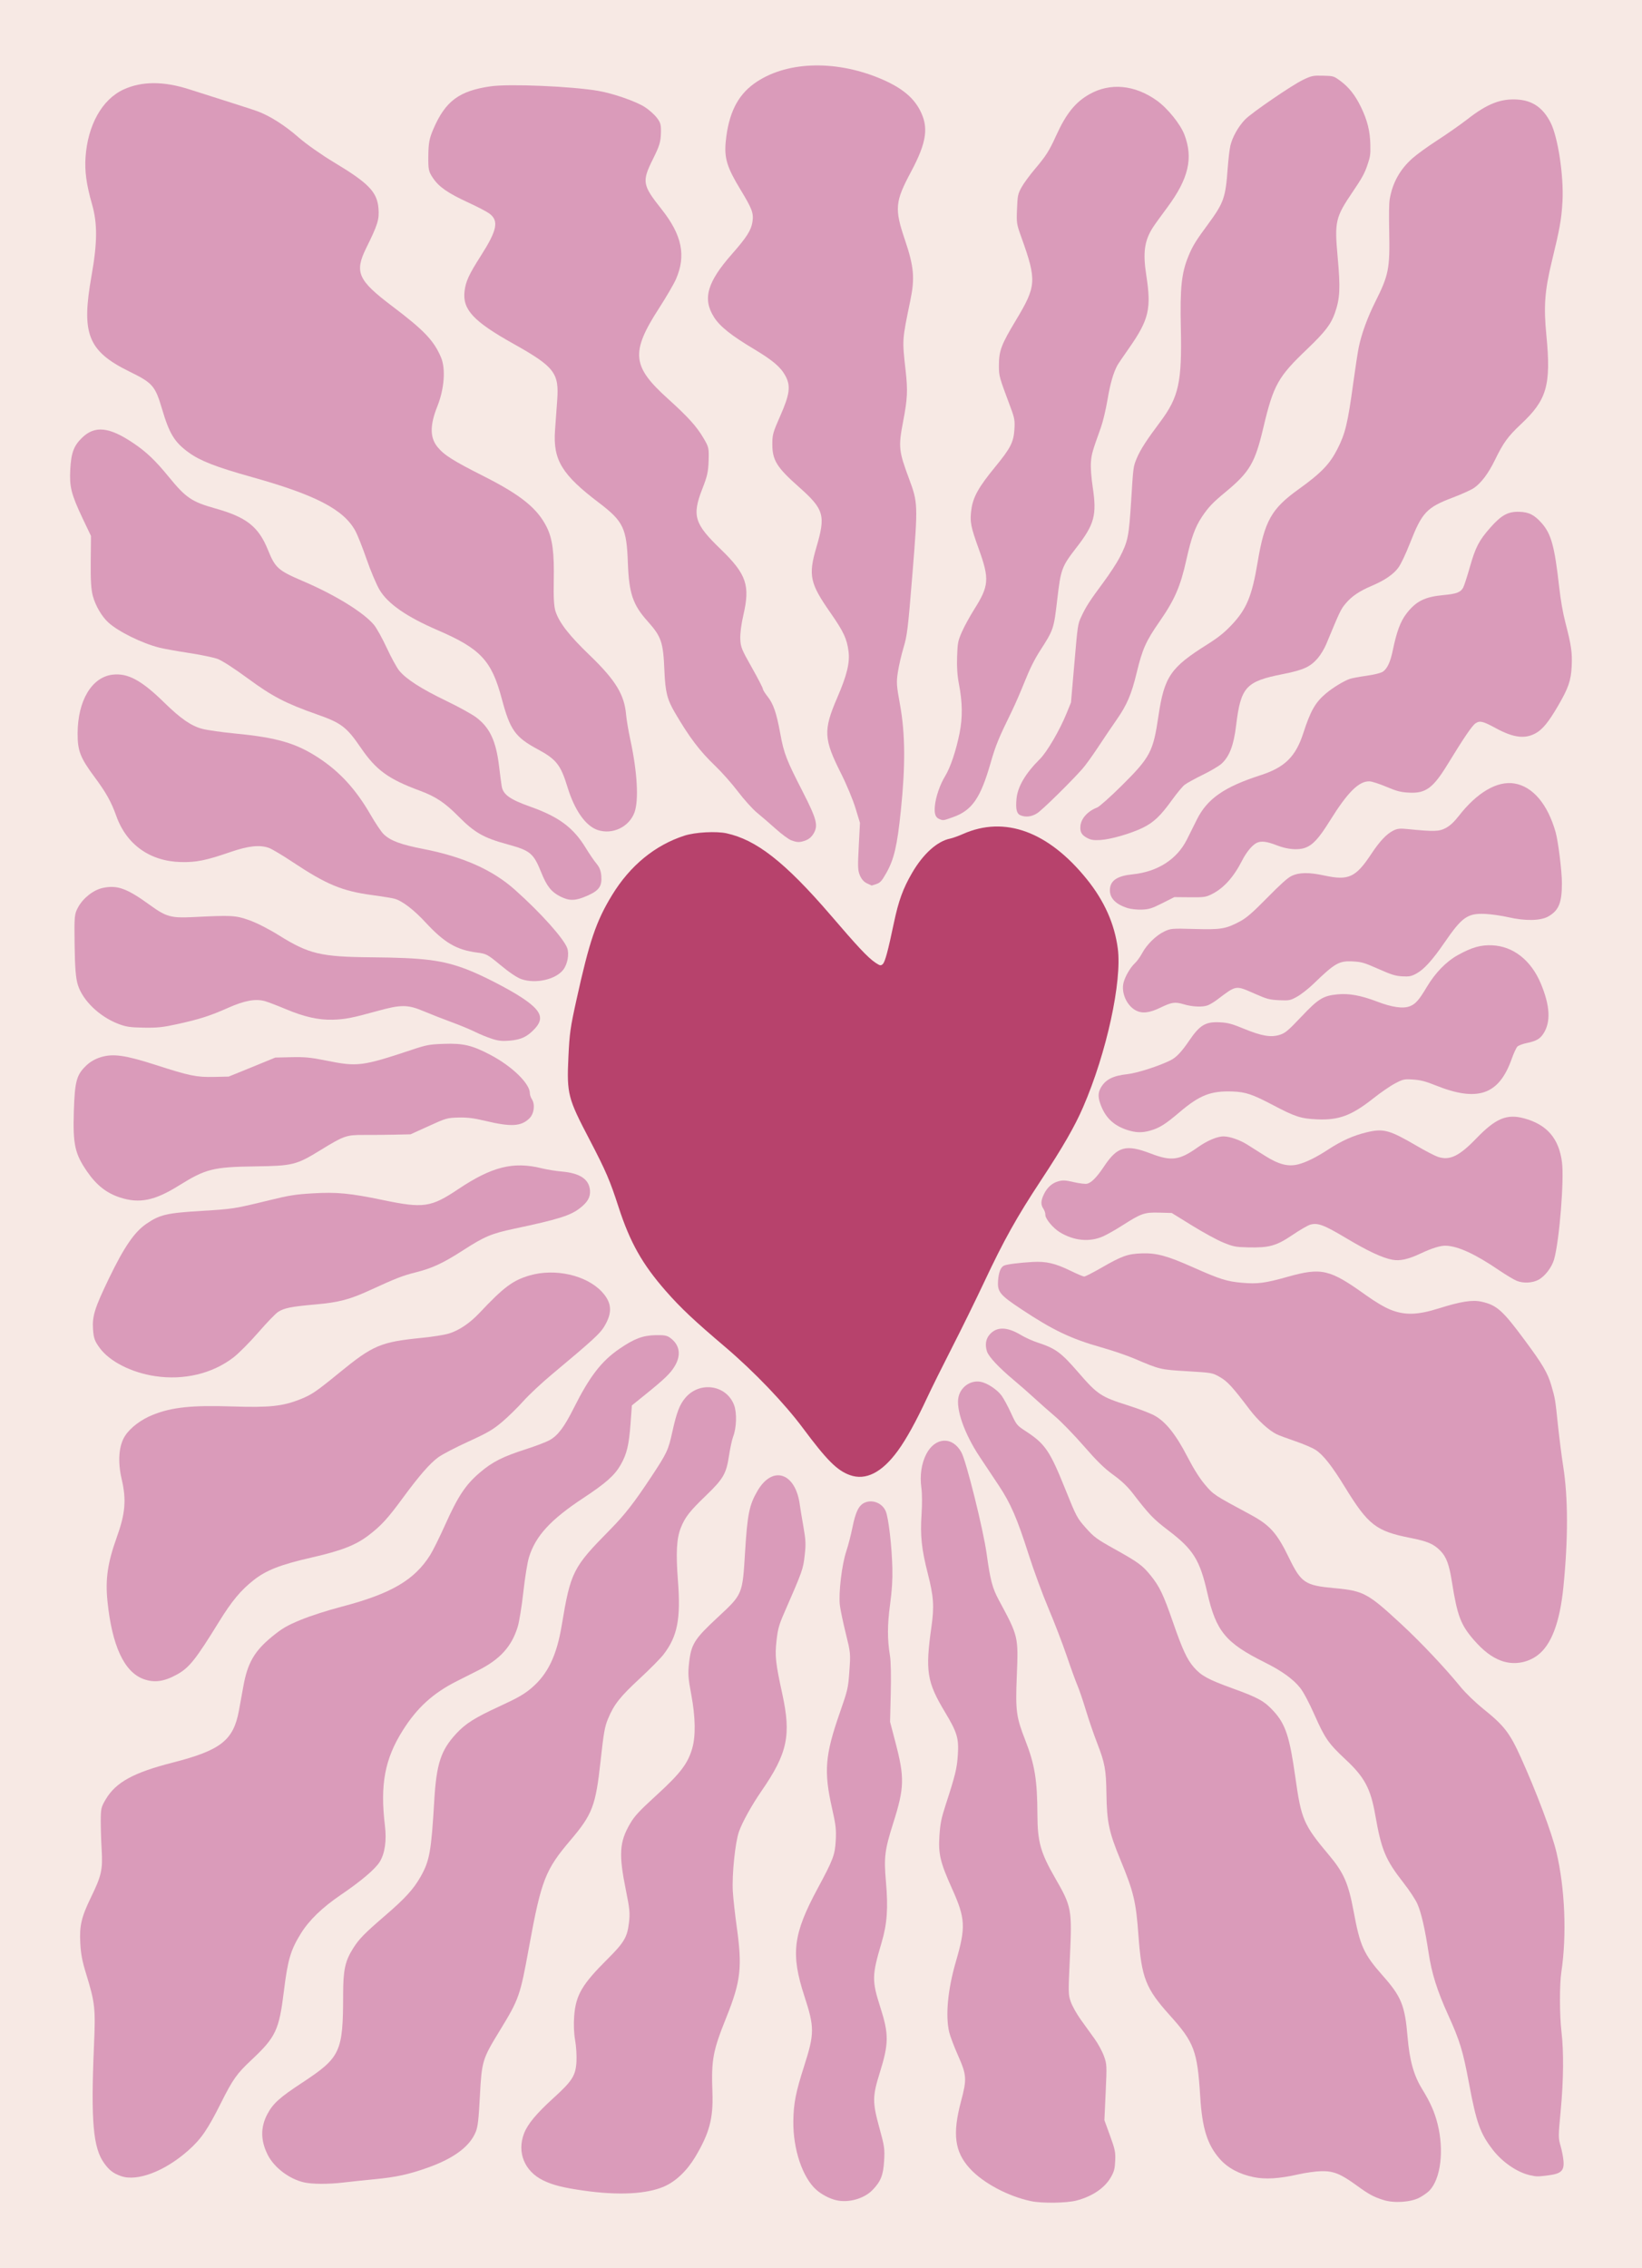 <?xml version='1.0' encoding='utf-8'?>
<svg xmlns="http://www.w3.org/2000/svg" width="1152.3mm" height="1591.2mm" version="1.1" viewBox="0 0 1152.3 1591.2"><rect x="0" y="0" width="1152.3" height="1591.2" fill="#333333" stroke="none"/> <g transform="translate(-305.76 -3724.5)"> <g transform="translate(0 238.12)"> <path d="m305.76 3486.3h1152.3v1591.2h-1152.3z" fill="#f7e9e4" stop-color="#000000" stroke-linecap="square" stroke-width="8.7" style="paint-order:markers stroke fill"/> <path d="m1021.8 4058.3c-2.586-1.111-3.347-4.289-2.713-11.383 0.785-8.653 6.275-17.942 16.426-28.034 5.056-5.027 13.937-20.262 18.795-32.208 1.035-2.466 3.033-7.469 3.033-7.469 0.819-9.126 2.373-27.409 2.373-27.409 2.299-26.746 2.384-27.462 4.784-32.642 3.424-7.386 6.007-11.286 15.513-24.124 4.499-6.075 9.565-13.85 11.437-17.488 5.913-11.493 6.525-14.43 8.155-40.411 1.453-23.168 1.433-23.323 3.839-29.111 2.622-6.311 7.177-13.202 16.41-25.534 13.162-17.578 15.416-27.93 14.578-66.046-0.618-28.098 0.436-38.473 5.346-50.398 3.066-7.445 5.352-10.954 13.946-22.647 10.921-14.861 12.086-18.481 13.576-38.765 0.464-6.31 1.312-13.571 1.885-15.999 1.438-6.099 5.421-13.187 10.151-18.219 2.429-2.584 10.947-8.753 19.478-14.589 8.585-5.873 17.534-11.645 21.79-13.638 5.673-2.657 6.744-2.874 13.605-2.702 7.353 0.196 7.497 0.232 12.116 3.613 6.015 4.404 10.505 10.09 14.539 18.429 4.481 9.264 6.393 16.909 6.567 26.521 0.127 7.018-0.044 8.153-2.158 14.414-1.841 5.45-3.841 9.097-10.235 18.516-12.069 17.778-12.822 20.827-10.574 45.455 2.03 22.235 1.679 29.293-1.943 39.621-2.687 7.662-6.704 13.074-19.568 25.347-20.137 19.211-23.511 24.948-30.558 54.782-5.881 24.901-9.518 31.294-26.814 45.563-8.617 7.108-11.846 10.462-16.41 17.325-4.692 7.057-7.448 14.683-10.824 29.886-4.174 18.796-8.127 28.056-19.041 43.75-9.279 13.342-11.852 18.993-15.829 35.526-3.623 15.064-6.803 22.598-13.93 32.81-3.23 4.627-9.603 14.056-13.32 19.703-3.917 5.95-8.79 12.671-10.885 15.036-8.272 9.333-27.935 28.644-31.664 31.088-3.827 2.507-8.158 3.03-11.878 1.433z" fill="#da9bba"/> <path d="m965 4061c-2.779-1.107-3.673-3.621-3.197-9.032 0.57-6.391 3.555-15.127 7.226-21.12 3.72-6.074 7.706-17.978 10.144-30.257 2.171-10.937 2.042-21.452-0.487-34.449-1.111-5.71-1.519-11.772-1.27-18.982 0.339-9.818 0.583-11.09 3.368-17.471 1.647-3.774 5.585-10.962 8.713-15.924 10.297-16.336 10.729-21.218 3.184-42.109-5.739-15.891-6.435-19.248-5.239-27.935 1.21-8.789 5.259-15.851 16.651-29.73 10.906-13.286 12.939-17.385 13.533-26.229 0.412-6.138 0.108-8.045-2.462-14.954-8.264-22.214-8.436-22.298-8.402-30.364 0.042-10.138 1.839-14.603 11.848-31.256 14.502-24.127 14.804-27.886 3.94-58.251-3.397-9.496-3.482-9.982-3.083-19.915 0.378-9.406 0.61-10.565 3.147-15.211 1.49-2.729 5.792-8.579 9.414-12.856 7.829-9.241 10.029-12.744 14.905-23.467 7.047-15.498 13.494-23.477 23.508-29.09 14.526-8.141 31.657-6.476 47.046 4.454 7.689 5.46 16.715 16.745 19.487 24.086 6.114 16.187 3.134 30.521-12.089 51.008-4.027 5.419-8.767 11.957-10.046 13.956-5.949 9.294-7.126 17.572-4.675 33.47 3.629 23.531 2.023 31.111-12.288 51.53-3.73 5.322-7.384 10.677-7.983 11.782-2.849 5.258-5.053 12.959-6.936 24.179-1.132 6.742-3.191 15.377-4.604 19.329-6 16.779-6.593 18.622-7.022 24.564-0.268 3.712 0.24 10.554 1.3 17.641 2.879 19.264 1.219 25.743-11.381 42.024-10.432 13.48-11.046 15.026-13.575 36.741-2.379 20.43-2.524 20.934-12.039 35.718-3.852 5.985-7.18 12.657-10.717 21.504-2.835 7.089-6.871 16.376-9.029 20.784-9.333 19.059-11.348 23.894-14.956 36.454-7.069 24.606-12.949 33.222-26.266 37.978-7.052 2.518-6.915 2.496-9.667 1.399h2.1e-4z" fill="#da9bba"/> <path d="m725.26 4068.7c-8.545-2.842-16.274-13.847-21.276-30.196-4.743-15.5-7.843-19.45-20.803-26.423-15.884-8.547-19.452-13.546-25.281-35.44-7.157-26.881-14.809-35.147-45.129-48.208-21.484-9.254-34.866-18.475-40.627-28.204-2.218-3.747-6.351-13.518-9.156-21.63-2.814-8.14-6.361-17.045-7.886-19.83-8.325-15.202-28.499-25.347-72.574-37.696-25.649-7.186-36.371-11.467-44.295-17.204-10.02-7.253-13.617-13.136-18.784-30.643-4.812-16.305-6.685-18.252-23.017-26.257-29.527-14.473-33.541-27.046-26.45-67.065 4.16-23.477 4.204-36.771 0.363-50.202-4.006-14.009-5.231-23.342-4.548-33.141 1.544-22.149 11.4-40.37 26.693-47.401 12.74-5.858 27.958-5.904 45.945-0.153 21.03 6.73 43.26 13.694 47.802 15.357 8.785 3.218 19.375 9.931 29.044 18.403 5.218 4.573 15.983 12.172 24.669 17.39 24.361 14.632 30.494 20.81 31.417 32.468 0.62 7.828-0.57 11.491-8.54 27.618-8.438 17.075-5.929 22.736 18.036 40.839 22.472 16.976 29.413 24.241 34.386 36.037 3.389 8.039 2.3 22.129-2.576 34.336-5.275 13.207-5.248 21.77-0.032 28.326 4.625 5.812 11.052 9.826 32.548 20.679 26.441 13.35 37.898 22.779 44.369 35.959 3.927 7.999 5.193 17.804 4.813 37.156-0.234 11.946 0.122 18.263 1.236 21.694 2.637 8.123 9.877 17.237 23.743 30.563 18.673 17.944 24.576 28 25.791 41.984 0.306 3.517 1.633 11.334 2.914 17.248 5.021 23.168 6.031 42.836 2.975 51.242-3.694 10.164-15.409 15.837-25.77 12.391v3e-4z" fill="#da9bba"/> <path d="m1068.6 4074.2c-3.789-2.033-4.997-4.149-4.653-8.202 0.461-5.425 5.062-10.521 11.773-13.124 1.549-0.601 9.233-7.415 17.49-15.614 19.918-19.775 21.832-23.759 25.498-48.543 4.134-27.95 8.713-34.131 34.238-50.214 7.919-4.99 12.094-8.36 17.313-13.904 10.35-10.996 14.122-20.185 18.033-43.658 4.851-29.124 9.783-37.689 28.562-51.171 16.23-11.652 22.063-17.849 27.375-28.224 5.53-10.8 7.284-17.687 11.258-46.856 1.343-9.861 3.07-21.179 3.799-24.719 1.958-9.508 6.175-21.028 11.693-32.031 9.302-18.549 10.206-23.116 9.679-49.036-0.24-11.832-0.139-19.759 0.321-22.567 1.871-11.433 7.106-21.06 16.07-28.987 2.957-2.614 10.498-8.115 17.293-12.492 6.27-4.04 16.667-11.294 21.265-14.888 14.146-11.056 23.788-14.649 35.641-13.713 10.191 0.805 17.433 5.827 22.7 16.221 5.13 10.125 9.26 37.279 8.318 54.999-0.689 12.899-2.035 19.841-7.436 42.05-5.121 21.055-5.829 32.05-3.868 52.156 3.452 35.396 0.087 45.437-17.777 62.199-9.351 8.776-12.461 13.156-18.388 25.316-4.569 9.374-9.707 16.178-14.781 19.594-2.007 1.351-8.727 4.369-14.746 6.648-18.406 6.972-21.569 10.511-29.872 31.59-3.303 8.386-6.478 15.046-8.378 17.64-3.404 4.649-9.523 8.832-18.55 12.665-8.618 3.659-13.968 7.244-18.168 12.185-3.828 4.503-4.18 5.619-13.898 28.912-1.257 3.012-3.849 7.31-5.789 9.591-5.225 6.144-10.107 8.402-24.391 11.222-26.068 5.147-29.724 8.837-33.001 36.078-1.67 13.882-4.625 21.674-10.226 26.819-1.723 1.583-7.556 5.047-13.07 7.738-5.481 2.675-11.305 5.87-12.827 7.057-1.52 1.186-5.511 5.993-8.859 10.651-8.032 11.175-12.9 15.777-20.485 19.481-8.434 4.118-22.643 8.219-29.898 8.612-4.697 0.254-6.576-0.043-9.258-1.485z" fill="#da9bba"/> <path d="m861.04 4075.9c-1.855-0.692-6.792-4.348-10.966-8.095-4.334-3.89-9.947-8.722-13.161-11.348-3.005-2.456-9.016-9.144-13.241-14.699-4.32-5.681-11.313-13.587-15.887-17.962-11.056-10.575-18.246-20.115-28.393-37.453-5.452-9.317-6.745-14.431-7.378-29.551-0.837-20-2.084-23.733-11.929-34.734-10.168-11.362-12.938-19.432-13.706-40.718-0.878-24.334-3.111-29.2-20.274-42.23-25.765-19.56-32.383-29.841-30.849-50.859 0.029-0.396 1.492-20.645 1.521-21.041 1.374-19.152-1.715-23.413-30.874-39.745-27.795-15.568-35.698-23.886-34.134-36.827 0.82-6.79 3.014-11.628 11.389-24.741 11.417-17.876 12.869-24.573 6.071-29.658-1.768-1.323-8.34-4.766-14.633-7.662-14.483-6.668-20.769-11.012-25.007-17.313-3.078-4.575-3.365-5.906-3.249-15.733 0.105-8.902 0.721-12.105 3.586-18.734 8.456-19.566 18.054-26.654 40.078-29.848 13.057-1.893 57.066-0.027 75.72 3.204 10.295 1.775 26.089 7.266 32.356 11.214 2.848 1.795 6.634 5.116 8.434 7.393 2.852 3.608 3.235 5.049 3.042 11.286-0.187 6.023-1.062 8.839-5.558 17.874-7.935 15.948-7.446 18.249 6.079 35.32 14.412 18.189 17.202 32.585 10.051 48.969-1.497 3.429-6.871 12.648-11.929 20.47-20.095 31.08-18.742 40.839 6.049 63.233 14.703 13.28 20.356 19.673 25.075 27.621 3.841 6.468 3.998 7.193 3.712 16.047-0.253 7.848-0.939 10.886-4.436 19.819-7.41 18.928-5.388 24.598 12.868 42.228 18.348 17.719 20.744 25.537 15.944 46.346-1.461 6.334-2.291 12.799-2.143 16.646 0.223 5.797 0.979 7.469 8.16 20.174 4.318 7.638 7.755 14.379 7.722 14.972-0.034 0.593 1.459 2.984 3.303 5.313 4.023 5.083 6.245 11.506 8.837 25.79 2.613 14.396 4.516 18.905 15.69 40.75 10.165 19.871 11.034 23.935 7.677 29.606-1.299 2.194-3.177 3.835-5.346 4.667-4.188 1.605-5.996 1.604-10.272 0l-1.2e-4 5e-4z" fill="#da9bba"/> <path d="m914.19 4106.1c-2.136-1.015-3.779-2.835-4.93-5.465-1.521-3.475-1.621-5.926-0.862-20.472 0.313-5.486 0.858-16.51 0.858-16.51-1.028-3.449-3.174-10.415-3.174-10.415-1.777-5.802-6.213-16.492-10.032-24.08-12.207-24.252-12.726-30.226-2.723-53.373 6.779-15.688 8.921-24.466 7.89-32.5-1.106-8.616-3.358-13.654-12.674-27.012-14.265-20.456-15.716-26.005-9.925-45.761 6.604-22.531 5.664-26.655-12.288-42.561-15.116-13.394-18.527-18.487-18.579-29.635-0.031-6.927 0.401-8.499 5.558-20.166 6.696-15.142 7.469-21.053 3.605-28.138-3.324-6.095-8.656-10.729-22.3-18.889-15.423-9.226-23.569-15.592-27.762-22.195-8.197-12.91-4.881-24.544 12.645-44.411 10.24-11.608 13.442-16.685 14.298-22.464 0.909-6.142-0.053-8.892-8.584-22.968-9.245-15.252-11.3-21.806-10.134-33.514 1.938-19.461 8.187-32.082 19.897-40.532 21.433-15.466 55.675-16.949 87.427-3.999 15.068 6.146 23.746 12.99 28.677 22.137 6.563 12.174 5.226 22.713-6.009 43.735-11.214 20.982-11.664 25.904-4.294 47.662 6.397 18.885 7.058 26.94 3.856 42.441-5.854 28.342-5.799 27.342-3.305 49.633 1.549 13.842 1.251 19.62-1.77 35.348-3.444 17.933-3.066 20.83 4.088 40.101 6.268 16.885 6.378 17.952 2.456 66.594-3.18 39.439-3.756 43.599-6.282 52.042-1.528 5.107-3.317 12.868-3.978 17.244-1.104 7.322-0.953 9.188 1.551 22.956 3.666 20.151 3.798 42.801 0.566 73.983-2.598 25.06-4.759 34.293-10.332 44.12-3.055 5.388-4.213 6.662-6.859 7.536-1.752 0.579-3.231 1.054-3.284 1.054-0.054-2e-4 -1.532-0.687-3.293-1.524z" fill="#da9bba"/> <path d="m699.14 4115.4c-6.354-3.149-9.633-7.232-13.427-16.666-5.571-13.853-7.648-15.595-24.052-20.08-16.555-4.526-22.885-8.148-34.183-19.549-9.583-9.67-15.999-13.919-27.057-18.008-22.093-8.17-30.678-14.372-41.437-30.116-9.946-14.554-13.759-17.438-30.52-23.324-22.229-7.807-31.473-12.596-48.964-25.462-9.544-7.021-18.031-12.483-21.18-13.608-2.886-1.031-12.099-2.914-20.375-4.183-8.338-1.279-17.407-2.923-20.375-3.679-12.373-3.146-28.705-11.218-35.741-17.606-4.614-4.189-9.016-11.699-10.864-18.464-1.273-4.662-1.67-11.061-1.535-24.305 0.093-5.968 0.18-17.977 0.18-17.977-1.956-4.104-5.907-12.389-5.907-12.389-8.111-17.184-9.251-22.318-8.634-34.153 0.61-11.714 2.463-16.741 8.297-22.38 9.003-8.703 19.034-7.564 35.852 3.717 9.239 6.197 15.564 12.227 25.026 23.816 11.981 14.674 16.137 17.459 32.573 22.074 21.824 6.129 30.339 12.703 36.971 29.085 5.127 12.663 7.089 14.442 24.523 21.894 22.56 9.644 42.664 21.992 49.91 30.74 1.837 2.217 5.862 9.459 8.953 16.132 3.081 6.652 7.024 13.859 8.749 15.963 4.944 6.031 15.508 12.761 32.876 21.136 8.811 4.25 18.224 9.451 21.137 11.647 9.635 7.262 13.968 16.603 16.11 34.703 0.631 5.331 1.44 11.516 1.782 13.571 0.987 5.922 5.826 9.315 20.153 14.402 20.133 7.149 30.246 14.758 38.913 29.037 2.323 3.828 5.661 8.715 7.351 10.749 2.261 2.721 3.211 5.142 3.496 8.872 0.547 7.171-1.571 10.14-9.856 13.797-8.245 3.64-12.377 3.772-18.744 0.617h1.1e-4z" fill="#da9bba"/> <path d="m1097.3 4123.5c-8.824-2.706-13.157-7.33-12.608-13.599 0.523-5.978 5.4-9.079 15.86-10.135 17.542-1.771 31.156-10.524 38.104-24.35 2.287-4.551 4.852-9.691 7.035-14.094 7.268-14.66 19.348-22.918 44.569-31.061 17.237-5.566 24.774-13.056 30.189-29.781 5.017-15.494 8.404-21.415 15.95-27.731 4.798-4.015 12.34-8.601 16.647-10.112 1.393-0.489 6.664-1.472 11.692-2.182 5.486-0.774 10.084-1.926 11.497-2.88 3.009-2.031 5.253-6.801 6.868-14.636 2.737-13.28 5.385-20.507 9.593-26.003 6.705-8.759 12.834-11.864 26.26-13.103 8.897-0.821 11.846-1.938 13.608-5.21 0.69-1.282 2.793-7.737 4.673-14.354 3.968-13.968 6.391-18.718 14.516-27.888 7.691-8.679 12.331-11.184 20.197-10.948 6.779 0.211 10.636 2.164 15.842 8.102 6.513 7.427 8.937 16.076 12.086 44.159 1.082 9.649 2.656 18.696 4.47 25.652 4.053 15.546 4.828 20.937 4.38 30.308-0.491 10.269-2.361 15.514-9.606 27.94-6.564 11.257-10.793 16.489-15.646 19.178-7.548 4.184-15.63 3.191-28.01-3.533-9.022-4.9-11.177-5.449-14.218-3.425-2.441 1.625-8.378 10.416-19.57 28.73-10.288 16.835-15.484 20.573-27.246 19.9-5.869-0.335-8.438-1.003-15.73-4.082-4.792-2.024-10.073-3.743-11.751-3.823-7.534-0.359-15.447 7.626-27.88 27.567-7.865 12.614-12.013 17.076-17.424 19.044-4.965 1.806-12.491 1.147-19.85-1.732-7.29-2.851-11.258-3.273-14.44-1.554-3.041 1.643-7.011 6.5-9.805 11.995-6.031 11.861-12.988 19.606-21.37 23.794-4.267 2.132-5.477 2.294-15.446 2.197-3.585 0-10.888-0.095-10.888-0.095-2.773 1.441-8.435 4.261-8.435 4.261-7.207 3.632-9.358 4.305-14.266 4.5-3.229 0.128-7.579-0.317-9.847-1.014h-1e-4z" fill="#da9bba"/> <path d="m671.68 4173.3c-3.072-1.058-8.387-4.634-14.543-9.732-9.311-7.711-10.094-8.096-16.432-8.907-14.583-1.866-23.125-6.909-36.369-21.23-8.115-8.776-16.288-15.01-21.497-16.494-1.746-0.497-8.832-1.664-15.814-2.6-21.203-2.842-32.232-7.442-56.157-23.364-6.874-4.574-14.212-8.942-16.267-9.699-6.456-2.377-14.403-1.54-27.073 2.825-17.229 5.936-24.121 7.312-34.788 7.053-21.757-0.529-38.249-12.282-45.383-32.369-3.507-9.874-7.263-16.537-15.208-27.226-10.141-13.644-11.951-18.506-11.917-30.677 0.062-22.952 9.927-39.534 24.638-41.203 10.672-1.211 20.282 4.056 36.045 19.482 11.823 11.57 19.1 16.542 26.939 18.572 3.51 0.909 13.903 2.384 23.185 3.28 29.106 2.809 42.574 6.711 58.454 17.143 14.76 9.696 26.047 22.018 36.284 39.755 3.412 5.912 7.559 12.088 9.206 13.679 4.786 4.623 12.059 7.31 27.937 10.399 27.87 5.421 48.546 14.671 64.187 28.615 18.832 16.789 34.3 34.388 36.691 40.874 1.533 4.159 0.261 11.23-2.713 15.155-5.233 6.905-19.349 10.134-29.407 6.669z" fill="#da9bba"/> <path d="m1102.6 4195.1c-6.28-3.466-10.148-12.418-8.36-19.406 1.118-4.372 4.764-10.61 7.873-13.499 1.5-1.393 3.821-4.592 5.165-7.118 3.249-6.103 9.859-12.555 15.572-15.238 4.477-2.103 5.208-2.193 21.229-1.735 18.482 0.528 21.843 0 31.884-5.334 4.406-2.342 8.721-6.02 18.98-16.459 9.105-9.263 14.286-13.984 17.024-15.325 5.394-2.642 12.189-2.755 23.278-0.365 16.833 3.627 21.9 1.376 32.775-15.072 5.928-8.965 10.751-14.121 15.486-16.462 3.01-1.487 4.534-1.635 10.58-1.031 18.084 1.809 21.674 1.688 26.305-0.81 2.967-1.601 5.793-4.217 9.026-8.367 12.904-16.56 27.036-24.89 39.193-22.84 12.764 2.152 23.244 14.415 28.83 34.159 1.811 6.402 4.412 27.377 4.421 35.668 0.012 13.891-2.235 19.324-9.648 23.492-5.398 3.034-16.096 3.238-27.998 0.49-4.588-1.06-11.822-2.101-16.002-2.302-12.608-0.605-16.438 2.156-28.865 20.242-8.388 12.208-14.202 18.589-19.455 21.504-3.578 1.986-5.13 2.301-10.007 2.039-4.814-0.258-7.612-1.123-16.831-5.208-9.89-4.383-11.772-4.936-17.988-5.263-9.678-0.508-12.503 1.197-27.604 15.779-3.476 3.356-8.595 7.364-11.406 8.934-4.788 2.674-5.542 2.819-12.607 2.499-6.777-0.314-8.483-0.764-17.086-4.533-13.776-6.035-12.743-6.153-26.477 4.183-2.198 1.654-5.188 3.441-6.647 3.973-3.723 1.357-10.701 1.037-16.776-0.764-6.205-1.84-8.317-1.522-16.58 2.454-7.718 3.714-12.756 4.214-17.285 1.715z" fill="#da9bba"/> <path d="m650.89 4215.1c-3.249-1.042-8.641-3.251-11.911-4.879-3.319-1.652-10.612-4.679-16.42-6.803-5.637-2.062-14.617-5.574-19.426-7.604-11.397-4.811-15.976-4.788-33.197 0-17.07 4.734-22.096 5.685-30.646 5.93-9.989 0.285-20.016-1.976-32.944-7.407-5.849-2.457-12.389-4.962-14.533-5.575-6.687-1.911-14.389-0.506-26.16 4.734-12.472 5.553-19.886 7.933-35.758 11.41-9.946 2.179-13.801 2.576-23.265 2.419-9.538-0.158-12.403-0.586-17.741-2.62-13.294-5.065-25.102-16.401-28.525-27.462-1.429-4.639-2.042-12.22-2.249-27.888-0.277-20.599-0.164-21.732 2.536-26.629 3.582-6.493 10.812-12.091 17.365-13.458 10.128-2.113 16.856 0.36 32.958 12.04 11.368 8.245 14.812 9.219 30.14 8.456 27.251-1.356 29.829-1.247 39.434 2.128 5.196 1.825 13.763 6.179 20.914 10.638 21.047 13.124 29.37 15.127 64.947 15.438 37.002 0.323 49.938 1.961 67.188 8.579 10.415 3.995 29.049 13.57 38.263 19.648 13.859 9.142 15.992 14.634 9.075 21.992-5.188 5.519-9.462 7.549-17.444 8.248-5.261 0.461-7.911 0.183-12.601-1.323z" fill="#da9bba"/> <path d="m1097.1 4279.2c-9.238-2.953-14.983-8.089-18.462-16.592-2.416-5.907-2.526-9.369-0.426-13.052 3.337-5.852 8.507-8.5 18.761-9.618 6.796-0.741 22.218-5.707 30.265-9.731 4.031-2.016 7.659-5.848 13.172-13.943 7.312-10.74 11.364-13.18 21.222-12.702 5.745 0.278 8.539 1.015 17.112 4.546 12.375 5.096 18.931 6.217 25.137 4.235 3.805-1.215 5.781-2.842 14.98-12.558 12.091-12.771 15.38-14.837 25.528-15.824 8.044-0.782 16.394 0.744 27.698 5.054 10.634 4.054 18.324 5.146 23.074 3.284 3.953-1.549 6.348-4.24 11.849-13.451 5.998-10.043 13.64-17.908 21.837-22.442 9.834-5.44 16.025-7.206 24.096-6.845 14.732 0.661 27.269 10.465 34.119 26.847 6.526 15.607 7.111 27.111 1.715 35.258-2.386 3.602-5.119 5.129-11.585 6.451-2.825 0.578-5.789 1.701-6.585 2.497-0.796 0.795-2.604 4.71-4.019 8.696-8.94 25.188-23.846 30.39-53.498 18.453-6.836-2.752-10.335-3.66-15.533-4.019-6.311-0.435-7.06-0.28-12.658 2.621-3.254 1.685-10.151 6.417-15.28 10.472-15.447 12.214-24.233 15.47-39.529 14.814-11.36-0.487-15.404-1.794-30.778-9.89-14.72-7.752-19.453-9.334-28.734-9.656-15.159-0.526-22.984 2.565-37.089 14.554-10.003 8.503-14.05 11.034-20.552 12.895-5.605 1.604-10.031 1.505-15.837-0.349h1e-4z" fill="#da9bba"/> <path d="m390.06 4326.5c-9.547-3.1-16.569-8.621-23.201-18.259-8.564-12.444-10.013-18.949-9.281-42.264 0.666-21.196 1.891-25.607 8.864-32.221 2.65-2.513 6.169-4.518 10.007-5.706 8.621-2.668 17.223-1.455 38.603 5.438 23.805 7.675 28.499 8.652 40.838 8.397 3.492-0.05 10.322-0.229 10.322-0.229 5.541-2.198 16.42-6.663 16.42-6.663 5.501-2.206 16.304-6.684 16.304-6.684 3.83-0.064 11.329-0.266 11.329-0.266 9.343-0.224 13.586 0.188 24.607 2.413 21.642 4.367 24.883 4.052 59.954-7.622 10.286-3.424 12.266-3.795 22.413-4.151 13.596-0.478 19.838 0.987 32.628 7.713 15.511 8.156 27.869 20.383 27.736 27.03-0.011 1.016 0.607 2.839 1.391 4.051 2.394 3.699 1.586 10.179-1.661 13.417-5.789 5.772-12.93 6.16-31.121 1.803-7.988-1.913-12.655-2.482-18.821-2.306-7.921 0.221-8.592 0.423-20.843 6.002-4.185 1.943-12.7 5.765-12.7 5.765-3.721 0.106-11.322 0.244-11.322 0.244-6.27 0.132-15.905 0.218-21.538 0.188-12.176-0.062-13.997 0.616-30.577 10.808-16.578 10.192-19.301 10.887-45.186 11.242-29.869 0.411-35.07 1.687-54.035 13.516-16.929 10.559-27.636 12.717-41.13 8.334z" fill="#da9bba"/> <path d="m1370.3 4385c-1.996-0.783-7.713-4.192-12.729-7.602-16.349-11.115-28.34-16.716-36.965-17.094-3.874-0.175-9.637 1.591-17.931 5.462-8.85 4.131-14.463 5.367-19.804 4.378-7.026-1.302-17.17-6.036-32.54-15.225-15.433-9.226-19.86-10.889-25.102-9.38-1.721 0.495-7.336 3.755-12.503 7.252-11.3 7.646-16.37 9.045-31.165 8.675-8.785-0.221-10.33-0.519-17.406-3.409-4.252-1.736-14.154-7.139-21.934-11.959-4.703-2.901-14.186-8.769-14.186-8.769-2.918-0.056-8.845-0.244-8.845-0.244-10.326-0.278-12.525 0.498-25.859 9.018-4.56 2.914-10.548 6.315-13.293 7.553-9.505 4.286-20.554 3.275-30.534-2.803-4.801-2.924-10.346-9.617-10.15-12.273 0.078-1.058-0.563-2.977-1.425-4.263-1.884-2.809-1.784-5.56 0.363-10.062 2.299-4.821 5.789-7.951 10.192-9.152 3.168-0.864 5.028-0.767 10.784 0.584 3.82 0.896 8.015 1.408 9.323 1.133 3.025-0.635 6.913-4.595 11.99-12.215 9.302-13.964 15.306-15.644 32.69-8.981 14.455 5.54 20.104 4.824 32.964-4.309 6.749-4.794 14.024-7.838 18.396-7.698 4.522 0.135 11.279 2.527 16.518 5.82 2.574 1.617 7.685 4.846 12.092 7.641 9.771 6.198 16.359 7.936 23.404 6.179 5.629-1.403 12.796-4.931 21.316-10.511 9.11-5.968 17.451-9.716 26.543-11.924 12.166-2.954 16.16-1.847 35.792 9.613 5.953 3.475 12.502 6.859 14.567 7.536 8.23 2.698 14.87-0.444 26.847-12.867 13.6-14.106 21.397-17.429 33.496-14.181 16.04 4.305 24.518 14.001 26.688 30.734 1.61 12.415-1.802 55.008-5.52 68.181-1.573 5.575-6.399 11.901-10.972 14.365-4.194 2.259-10.523 2.596-15.102 0.798z" fill="#da9bba"/> <path d="m414.58 4451.8c-16.61-2.499-31.952-10.286-38.926-19.873-3.475-4.776-4.188-6.774-4.618-13.06-0.625-9.153 1.192-14.935 11.237-35.74 10.619-21.993 17.82-32.461 26.275-38.242 9.426-6.444 14.403-7.541 38.85-9.021 21.742-1.316 22.886-1.471 47.023-7.385 14.333-3.511 18.587-4.199 30.974-4.923 16.649-0.973 25.888-0.118 49.197 4.733 28.256 5.881 33.579 5.168 52.589-7.571 23.631-15.834 38.724-19.674 58.61-14.754 3.662 0.906 10.056 1.943 14.15 2.296 12.899 1.112 19.308 5.469 19.865 13.362 0.329 4.661-1.728 8.217-7.2 12.425-6.653 5.116-14.848 7.743-46.058 14.347-15.866 3.357-20.884 5.479-35.771 15.084-14.078 9.083-21.695 12.62-33.333 15.531-9.17 2.293-14.176 4.279-31.477 12.242-14.889 6.853-22.247 8.789-39.074 10.281-16.7 1.48-21.544 2.425-25.937 5.191-1.723 1.085-8.01 7.609-13.962 14.467-5.97 6.879-13.8 14.742-17.461 17.544-14.813 11.34-34.703 16.111-54.953 13.065z" fill="#da9bba"/> <path d="m902.12 4521.2c-9.055-3.27-16.288-10.633-32.94-32.99-12.777-17.154-34.041-39.5-54.796-57.112-20.804-17.653-30.818-26.925-41.564-39.227-16.358-18.726-24.904-33.821-32.953-58.612-6.012-18.517-8.655-24.915-20.575-47.738-14.892-28.514-15.881-31.554-14.645-57.596 0.789-16.641 1.333-20.557 5.646-40.099 9.104-41.249 13.798-55.18 25.007-73.523 12.697-20.779 30.189-35.02 50.8-41.688 7.55-2.442 22.441-3.23 29.69-1.599 20.332 4.577 40.017 19.091 73.421 57.994 17.545 20.433 25.392 29.126 31.011 32.823 3.124 2.055 3.639 2.153 5.016 0.915 1.604-1.444 3.675-9.148 7.84-28.983 3.243-15.446 6.403-24.094 12.756-35.016 7.787-13.387 17.66-22.233 26.734-24.068 1.716-0.348 5.772-1.803 9.001-3.232 29.308-12.969 59.883-1.729 86.892 31.739 12.353 15.306 19.455 31.394 21.73 48.657 3.019 22.908-7.803 73.143-24.396 111.35-5.851 13.474-14.054 27.775-29.688 51.498-16.735 25.395-25.844 41.642-39.674 71.087-5.739 12.217-15.808 32.723-22.405 45.617-6.577 12.852-14.503 28.813-17.55 35.346-7.872 16.881-14.679 29.22-20.669 37.431-11.17 15.313-22.519 21.054-33.689 17.021z" fill="#b7426c"/> <path d="m1359.1 4651.4c-6.54-2.458-12.373-6.881-18.954-14.414-9.276-10.617-11.728-17.079-15.453-40.73-1.941-12.324-3.946-17.726-8.181-21.997-4.757-4.799-8.957-6.588-21.04-8.973-23.945-4.724-29.529-8.965-45.83-35.541-9.279-15.129-15.392-22.889-20.874-26.339-2.288-1.44-8.646-4.14-14.127-5.998-5.481-1.858-11.34-4.046-13.01-4.859-5.33-2.595-13.195-9.765-18.787-17.146-12.167-16.06-15.624-19.874-20.997-22.949-5.231-2.994-5.389-3.045-22.793-4.088-19.195-1.151-19.143-1.139-37.545-8.975-4.968-2.115-15.132-5.574-22.766-7.734-21.52-6.088-34.061-12.089-56.275-26.83-15.139-10.046-16.882-12.122-16.291-20.184 0.419-5.721 1.912-9.414 4.194-10.404 2.112-0.915 10.891-2.036 20.052-2.543 9.608-0.531 15.888 0.944 26.979 6.365 4.313 2.108 8.452 3.848 9.206 3.861 0.755 0.027 6.228-2.776 12.13-6.183 14.349-8.281 18.543-9.768 28.476-10.07 10.198-0.309 17.668 1.713 35.906 9.83 18.661 8.306 23.546 9.87 34.27 10.804 10.939 0.953 16.139 0.272 31.968-4.18 23.865-6.711 29.57-5.315 54.833 12.78 6.738 4.826 13.132 8.605 17.466 10.336 9.914 3.957 18.941 3.712 33.654-0.918 15.624-4.918 23.681-6.19 30.213-4.725 10.719 2.405 14.772 6.134 30.121 26.837 12.695 17.124 16.237 23.039 18.862 32.165 2.668 9.278 2.61 8.966 4.572 27.64 0.943 8.973 2.607 21.983 3.741 29.229 3.372 21.544 3.49 50.377 0.077 84.312-2.503 24.873-8.467 40.609-18.14 47.858-7.389 5.537-17.13 6.968-25.656 3.764h-4e-4z" fill="#da9bba"/> <path d="m406.44 4664.3c-13.552-4.966-22.107-23.424-25.269-54.682-1.545-15.269 0.078-26.81 6.539-44.774 5.97-16.595 6.848-26.212 3.435-40.775-2.908-12.411-2.05-23.652 2.434-30.479 3.827-5.826 11.349-11.446 19.634-14.724 13.441-5.317 27.305-6.727 55.53-5.798 26.437 0.87 35.58-0.144 48.202-5.225 7.428-2.99 10.824-5.259 26.501-18.078 24.127-19.729 29.257-21.923 58.608-24.854 7.2-0.72 15.46-2.027 18.441-2.912 7.225-2.145 14.861-7.247 21.663-14.465 17.098-18.143 23.377-22.884 35.211-26.351 17.746-5.198 39.677-0.284 50.587 11.263 7.34 7.768 7.788 14.882 1.659 24.821-2.845 4.614-7.274 8.885-36.634 33.379-7.06 5.89-16.095 14.335-19.922 18.645-3.868 4.356-10.461 10.825-14.734 14.454-6.55 5.563-10.138 7.687-23.77 13.91-8.82 4.026-18.413 9.005-21.171 11.018-6.006 4.385-13.508 13.017-25.013 28.681-10.578 14.402-15.135 19.364-23.808 25.998-9.152 7.001-18.883 10.844-40.304 15.732-21.498 4.904-31.633 8.813-40.531 15.833-8.994 7.095-15.334 14.689-24.272 29.181-16.302 26.432-20.832 32.201-29.454 36.98-9.104 5.045-16.008 5.989-23.561 3.221z" fill="#da9bba"/> <path d="m1379.5 5012.4c-8.934-1.981-19.383-9.105-26.121-17.825-8.838-11.438-11.53-18.818-16.72-46.628-4.26-22.827-6.439-29.946-14.622-47.958-7.779-17.126-11.557-29.241-13.711-43.474-2.579-17.046-5.251-28.704-8.009-34.722-1.361-2.969-5.625-9.414-9.423-14.269-12.941-16.538-15.697-23.193-20.061-48.021-3.239-18.427-7.517-26.377-20.739-38.718-11.99-11.191-14.53-14.822-21.685-30.982-3.814-8.615-7.848-16.269-10.104-19.132-4.926-6.253-12.929-12.048-24.825-17.972-27.659-13.775-34.292-21.768-40.514-49.035-5.237-22.951-9.784-30.278-27.209-43.546-10.627-8.092-13.513-11.089-25.101-26.164-3.62-4.709-7.798-8.669-13.621-12.897-6.412-4.655-11.312-9.441-20.669-20.18-6.758-7.757-15.799-17.079-20.156-20.78-4.302-3.655-10.921-9.502-14.534-12.841-3.688-3.409-10.168-9.091-14.576-12.777-10.252-8.572-17.409-16.166-18.672-19.896-1.573-4.645-0.891-8.919 1.919-12.078 4.934-5.546 12.225-5.394 21.915 0.474 2.823 1.709 8.037 4.064 11.549 5.219 12.852 4.224 16.461 6.883 28.782 21.105 13.411 15.48 15.799 17.027 35.003 23.1 7.008 2.216 15.144 5.333 18.139 6.935 7.954 4.256 15.17 13.286 23.352 29.105 4.379 8.467 8.58 15.105 12.352 19.544 5.997 7.055 6.033 7.075 31.938 21.019 13.609 7.326 18.516 12.871 26.961 30.265 8.546 17.601 11.28 19.38 32 21.265 20.345 1.85 23.405 3.618 46.576 25.035 13.809 12.764 30.66 30.588 41.739 44.142 3.629 4.44 10.298 10.894 16.129 15.588 14.583 11.742 18.449 16.736 26.283 34.08 10.719 23.73 21.709 52.672 24.988 66.568 5.891 24.962 7.335 57.7 3.41 83.891-1.325 8.909-1.295 30.097 0.095 41.99 1.642 14.061 1.455 33.966-0.558 55.3-1.716 18.187-1.721 19.034-0.087 24.66 0.931 3.203 1.865 8.049 2.072 10.762 0.514 6.734-1.745 8.795-10.746 9.926-7.537 0.947-8.11 0.949-12.74-0.079l-8e-4 3e-4" fill="#da9bba"/> <path d="m390.66 5013c-5.364-1.888-8.235-4.085-11.784-9.011-7.69-10.67-9.455-28.93-7.181-82.154 1.14-26.682 0.838-30.172-5.617-51.124-2.638-8.593-3.581-13.554-3.982-21.281-0.632-12.046 0.725-18.089 7.663-32.334 7.121-14.622 8.18-19.037 7.349-32.96-0.382-6.402-0.676-15.72-0.646-20.654 0.051-8.387 0.286-9.399 3.612-14.969 7.072-11.846 19.481-18.607 46.797-25.584 33.827-8.641 42.698-15.623 46.553-36.474 0.777-4.202 2.227-12.163 3.092-16.98 2.961-16.474 7.815-24.86 20.215-34.978 7.124-5.813 10.421-7.729 20.102-11.725 6.588-2.72 18.826-6.661 28.389-9.157 35.053-9.151 51.296-18.741 62.361-36.22 1.924-3.039 6.605-12.454 10.419-20.969 9.07-20.251 14.457-28.408 24.366-36.86 9.072-7.739 16.013-11.226 32.964-16.685 6.697-2.157 13.957-4.952 16.208-6.228 5.806-3.291 10.173-9.097 16.894-22.493 11.144-22.212 19.402-32.915 32.076-41.574 10.353-7.073 16.307-9.334 25.164-9.521 6.111-0.129 8.033 0.193 10.158 1.696 6.981 4.934 8.172 12.249 3.338 20.184-3.03 4.973-6.884 8.732-20.335 19.607-3.183 2.62-9.652 7.79-9.652 7.79-0.276 4.195-0.911 12.513-0.911 12.513-1.121 15.34-2.633 21.619-6.987 29.212-4.18 7.291-10.22 12.715-26.188 23.247-22.94 15.131-33.549 26.569-38.167 41.714-1.079 3.537-2.833 14.431-3.912 24.271-1.078 9.824-2.852 20.757-3.939 24.316-4.222 13.813-12.289 22.777-27.665 30.556-0.108 0.056-14.921 7.532-15.029 7.587-16.682 8.402-27.906 18.58-38.002 34.603-12.617 20.024-15.968 38.017-12.501 66.782 1.276 10.587-0.011 19.466-3.654 25.399-3.117 5.068-13.03 13.482-27.315 23.185-13.014 8.839-22.229 17.746-28.029 27.102-7.132 11.506-9.187 18.345-11.867 40.148-3.406 27.704-5.661 32.479-23.025 48.758-10 9.376-12.816 13.295-21.169 29.962-9.257 18.469-13.794 25.175-22.866 33.249-16.405 14.6-35.884 22.072-47.293 18.055v1e-4z" fill="#da9bba"/> <path d="m519.05 5017.4c-10.298-2.372-20.837-10.34-25.353-19.19-5.106-10.006-5.225-19.508-0.291-28.734 3.971-7.426 8.44-11.502 24.324-21.944 27.098-17.814 28.787-21.572 28.832-61.994 0.018-17.191 1.392-23.442 7.029-32.359 4.197-6.639 7.839-10.352 22.801-23.243 13.679-11.785 19.582-18.27 24.473-26.875 6.391-11.243 7.533-17.753 9.655-53.647 1.517-25.667 4.641-35.139 15.298-46.708 6.656-7.225 13.293-11.371 30.715-19.377 12.655-5.816 17.224-8.465 22.37-12.869 11.315-9.684 17.532-22.656 21.037-43.732 6.289-37.821 7.875-40.75 33.806-67.065 10.484-10.64 17.009-18.998 29.305-37.626 10.856-16.446 11.713-18.344 14.594-31.431 2.891-13.132 5.009-18.707 8.879-23.374 10.067-12.141 28.963-9.41 34.371 4.815 2.087 5.49 1.773 15.916-0.672 22.297-0.778 2.03-2.077 8.039-2.888 13.354-1.919 12.59-3.911 16.08-16.194 27.917-11.363 10.95-14.57 15.011-17.563 22.461-3.013 7.499-3.578 17.63-2.07 37.182 2.066 26.792-0.277 38.967-10.061 51.745-2.073 2.707-9.49 10.235-16.588 16.799-13.887 12.841-18.178 18.207-22.395 28.344-2.335 5.614-3.026 9.514-5.27 29.935-3.414 31.056-5.671 37.115-20.978 55.133-17.716 20.855-20.579 27.867-29.169 74.942-6.307 34.563-6.937 36.472-20.701 58.998-12.072 19.757-12.504 21.078-13.818 45.778-0.873 16.419-1.398 21.263-2.896 25.002-4.095 10.219-15.262 18.574-33.548 25.102-13.212 4.717-22.44 6.737-37.087 8.129-6.877 0.653-16.814 1.7-22.17 2.337-10.642 1.264-22.027 1.222-27.776-0.102z" fill="#da9bba"/> <path d="m715.48 5023.2c-14.527-2.047-21.798-3.885-28.639-7.235-12.95-6.343-18.416-19.605-13.352-32.818 2.543-6.634 8.672-14.015 20.618-24.861 13.316-12.09 15.617-15.741 16.196-25.548 0.234-4.008-0.184-10.806-0.935-15.08-0.88-5.013-1.118-11.033-0.665-16.923 1.136-14.793 5.549-22.221 23.38-39.979 11.66-11.612 13.854-15.363 15.045-25.388 0.814-6.843 0.55-9.661-2.067-22.554-5.195-25.575-4.65-34.129 2.838-47 3.205-5.508 6.485-8.98 19.088-20.51 16.435-15.037 21.478-21.79 24.549-32.354 2.51-8.632 2.28-21.921-0.634-37.528-2.249-12.043-2.436-14.777-1.555-22.614 1.463-13.022 3.834-16.69 19.811-31.543 17.974-16.71 17.612-15.997 19.491-46.484 1.616-26.213 2.965-32.739 8.711-42.538 10.678-18.211 26.789-12.679 29.701 9.988 0.228 1.776 1.322 8.406 2.434 14.749 1.761 10.044 1.883 12.722 0.94 20.778-1.124 9.61-1.302 10.236-14.418 40.305-3.64 8.345-4.407 11.126-5.338 19.459-1.188 10.633-0.675 15.397 4.11 37.414 6.246 28.742 3.654 41.401-14.517 67.73-6.957 10.081-13.545 21.914-15.94 28.706-2.639 7.487-4.988 30.235-4.307 41.833 0.292 4.973 1.516 16.086 2.73 24.768 3.983 28.458 2.906 38.284-7.223 63.547-9.579 23.892-10.645 29.571-9.812 53.127 0.632 17.889-2.121 28.216-11.963 44.734-5.856 9.827-13.726 17.342-21.885 20.895-12.316 5.364-31.799 6.39-56.393 2.926z" fill="#da9bba"/> <path d="m892.52 5029.9c-4.809-1.168-10.173-3.976-13.886-7.272-9.722-8.632-16.396-28.493-16.138-48.264 0.163-12.436 1.732-20.331 7.599-38.61 7.292-22.719 7.291-27.162 0.152-49.008-9.704-29.69-7.912-43.502 9.174-75.27 11.25-20.916 12.279-23.786 12.842-34.117 0.404-7.421 0-10.918-2.571-22.244-5.903-26.042-4.964-37.31 5.282-66.781 5.801-16.687 5.984-17.524 6.846-29.689 0.878-12.412 0.858-12.64-2.541-26.414-1.885-7.647-3.738-16.487-4.127-19.675-1.022-8.37 1.349-28.4 4.45-37.726 1.355-4.074 3.304-11.59 4.333-16.7 2.289-11.366 4.574-15.906 8.866-17.67 5.491-2.258 12.09 0.498 14.512 6.043 1.971 4.511 4.318 24.636 4.668 39.906 0.193 8.429-0.248 15.492-1.593 25.503-1.965 14.609-1.982 24.399-0.058 36.218 0.613 3.764 0.823 14.325 0.53 26.247-0.139 6.676-0.483 19.948-0.483 19.948 1.288 4.86 3.795 14.5 3.795 14.5 6.454 24.625 6.296 31.713-1.556 56.463-5.995 18.895-6.651 24.017-5.134 41.234 1.618 18.374 0.84 29.504-3.022 42.546-6.861 23.169-6.955 26.656-0.887 45.616 6.019 18.808 5.976 25.344-0.493 46.052-5.084 16.273-5.127 20.524-0.292 38.077 3.659 13.284 3.912 15.016 3.417 23.433-0.598 10.176-2.378 14.619-8.278 20.64-5.91 6.032-16.923 9.077-25.406 7.016z" fill="#da9bba"/> <path d="m1029.4 5030.6c-16.154-3.358-33.84-12.788-43.144-23.041-10.574-11.652-12.168-24.134-6.122-46.869 4.242-15.949 4.053-18.507-2.175-32.565-2.675-6.038-5.406-13.253-6.068-16.031-2.778-11.653-1.005-30.133 4.7-49.667 7.032-24.078 6.675-30.208-2.679-50.974-8.355-18.548-9.754-24.449-8.886-37.359 0.564-8.396 1.327-12.155 4.303-21.318 6.895-21.232 7.983-25.76 8.607-35.234 0.772-11.712-0.474-15.84-9.113-30.208-12.579-20.921-13.806-28.604-9.437-59.5 2.071-14.642 1.604-21.337-2.598-37.783-4.306-16.854-5.31-26.439-4.328-41.111 0.488-7.346 0.443-14.748-0.127-18.898-1.176-8.552 0.077-17.017 3.469-23.574 6.226-12.034 18.43-12.576 24.641-1.186 3.471 6.365 15.347 54.092 17.715 71.201 2.567 18.551 4.023 24.023 8.545 32.421 13.746 25.53 13.735 25.496 12.618 53.1-0.998 24.659-0.438 28.86 5.974 45.296 6.616 16.958 8.389 27.818 8.482 51.931 0.074 19.317 2.181 26.874 12.492 44.745 11.493 19.919 11.894 21.982 10.323 55.269-1.195 25.329-1.184 26.36 0.61 31.513 1.021 2.93 4.188 8.571 7.044 12.542 0.108 0.151 9.498 13.185 9.606 13.335 2.428 3.363 5.386 8.789 6.566 12.046 2.102 5.796 2.137 6.378 1.267 25.535-0.273 6.563-0.898 19.57-0.898 19.57 1.341 3.646 3.949 10.845 3.949 10.845 3.524 9.667 3.92 11.564 3.634 17.625-0.253 5.634-0.777 7.596-3.004 11.495-4.32 7.566-12.903 13.418-24.054 16.377-6.921 1.836-24.1 2.098-31.913 0.473h0.011" fill="#da9bba"/> <path d="m1276.7 5029.8c-7.067-2.225-10.289-3.961-18.962-10.28-11.118-8.101-16.25-10.178-24.816-9.962-3.81 0.094-10.992 1.095-15.973 2.22-13.486 3.049-23.173 3.655-31.401 1.955-10.158-2.099-18.248-6.443-23.827-12.81-8.723-9.954-12.303-21.38-13.683-43.603-2-32.215-4.195-38.055-21.302-57.066-16.98-18.87-19.882-26.292-22.053-56.099-1.739-23.874-3.342-30.519-12.751-53.279-7.941-19.209-9.421-26.262-9.712-46.051-0.252-17.106-1.077-21.572-6.595-35.793-2.325-5.993-5.837-16.235-7.843-22.877-1.995-6.606-4.661-14.442-5.914-17.37-1.264-2.953-4.656-12.298-7.557-20.842-2.876-8.47-8.651-23.487-12.735-33.122-4.132-9.747-10.385-26.736-13.982-38-8.092-25.339-12.53-35.64-20.996-48.394-3.863-5.819-9.37-14.095-13.221-19.868-10.872-16.296-17.057-33.898-14.893-42.476 1.767-7.003 8.586-11.56 15.397-10.318 4.686 0.854 11.552 5.375 14.742 9.695 1.486 2.011 4.46 7.51 6.616 12.224 3.764 8.235 4.17 8.731 10.222 12.666 13.852 9.007 17.048 13.796 28.144 41.409 7.475 18.599 8.067 19.677 14.148 26.518 5.761 6.48 7.652 7.857 20.338 14.932 16.611 9.264 19.446 11.369 25.264 18.573 6.145 7.611 8.898 13.42 15.451 32.356 6.716 19.405 9.969 26.401 14.677 31.814 5.27 6.06 10.019 8.661 26.994 14.808 18.48 6.692 22.575 8.975 29.198 16.237 8.254 9.05 11.141 17.976 15.107 46.204 4.163 29.631 5.717 33.309 23.789 54.835 10.186 12.133 13.498 19.724 17.114 39.26 4.497 24.297 7.052 29.966 20.465 45.119 13.021 14.711 15.514 20.791 17.394 42.977 1.397 16.499 4.326 26.982 10.225 36.561 5.716 9.282 8.782 16.189 10.87 24.611 4.599 18.552 2.194 38.355-5.783 46.64-1.366 1.421-4.555 3.657-7.079 4.967-6.156 3.195-17.726 3.945-25.076 1.63" fill="#da9bba"/> </g> </g> </svg>